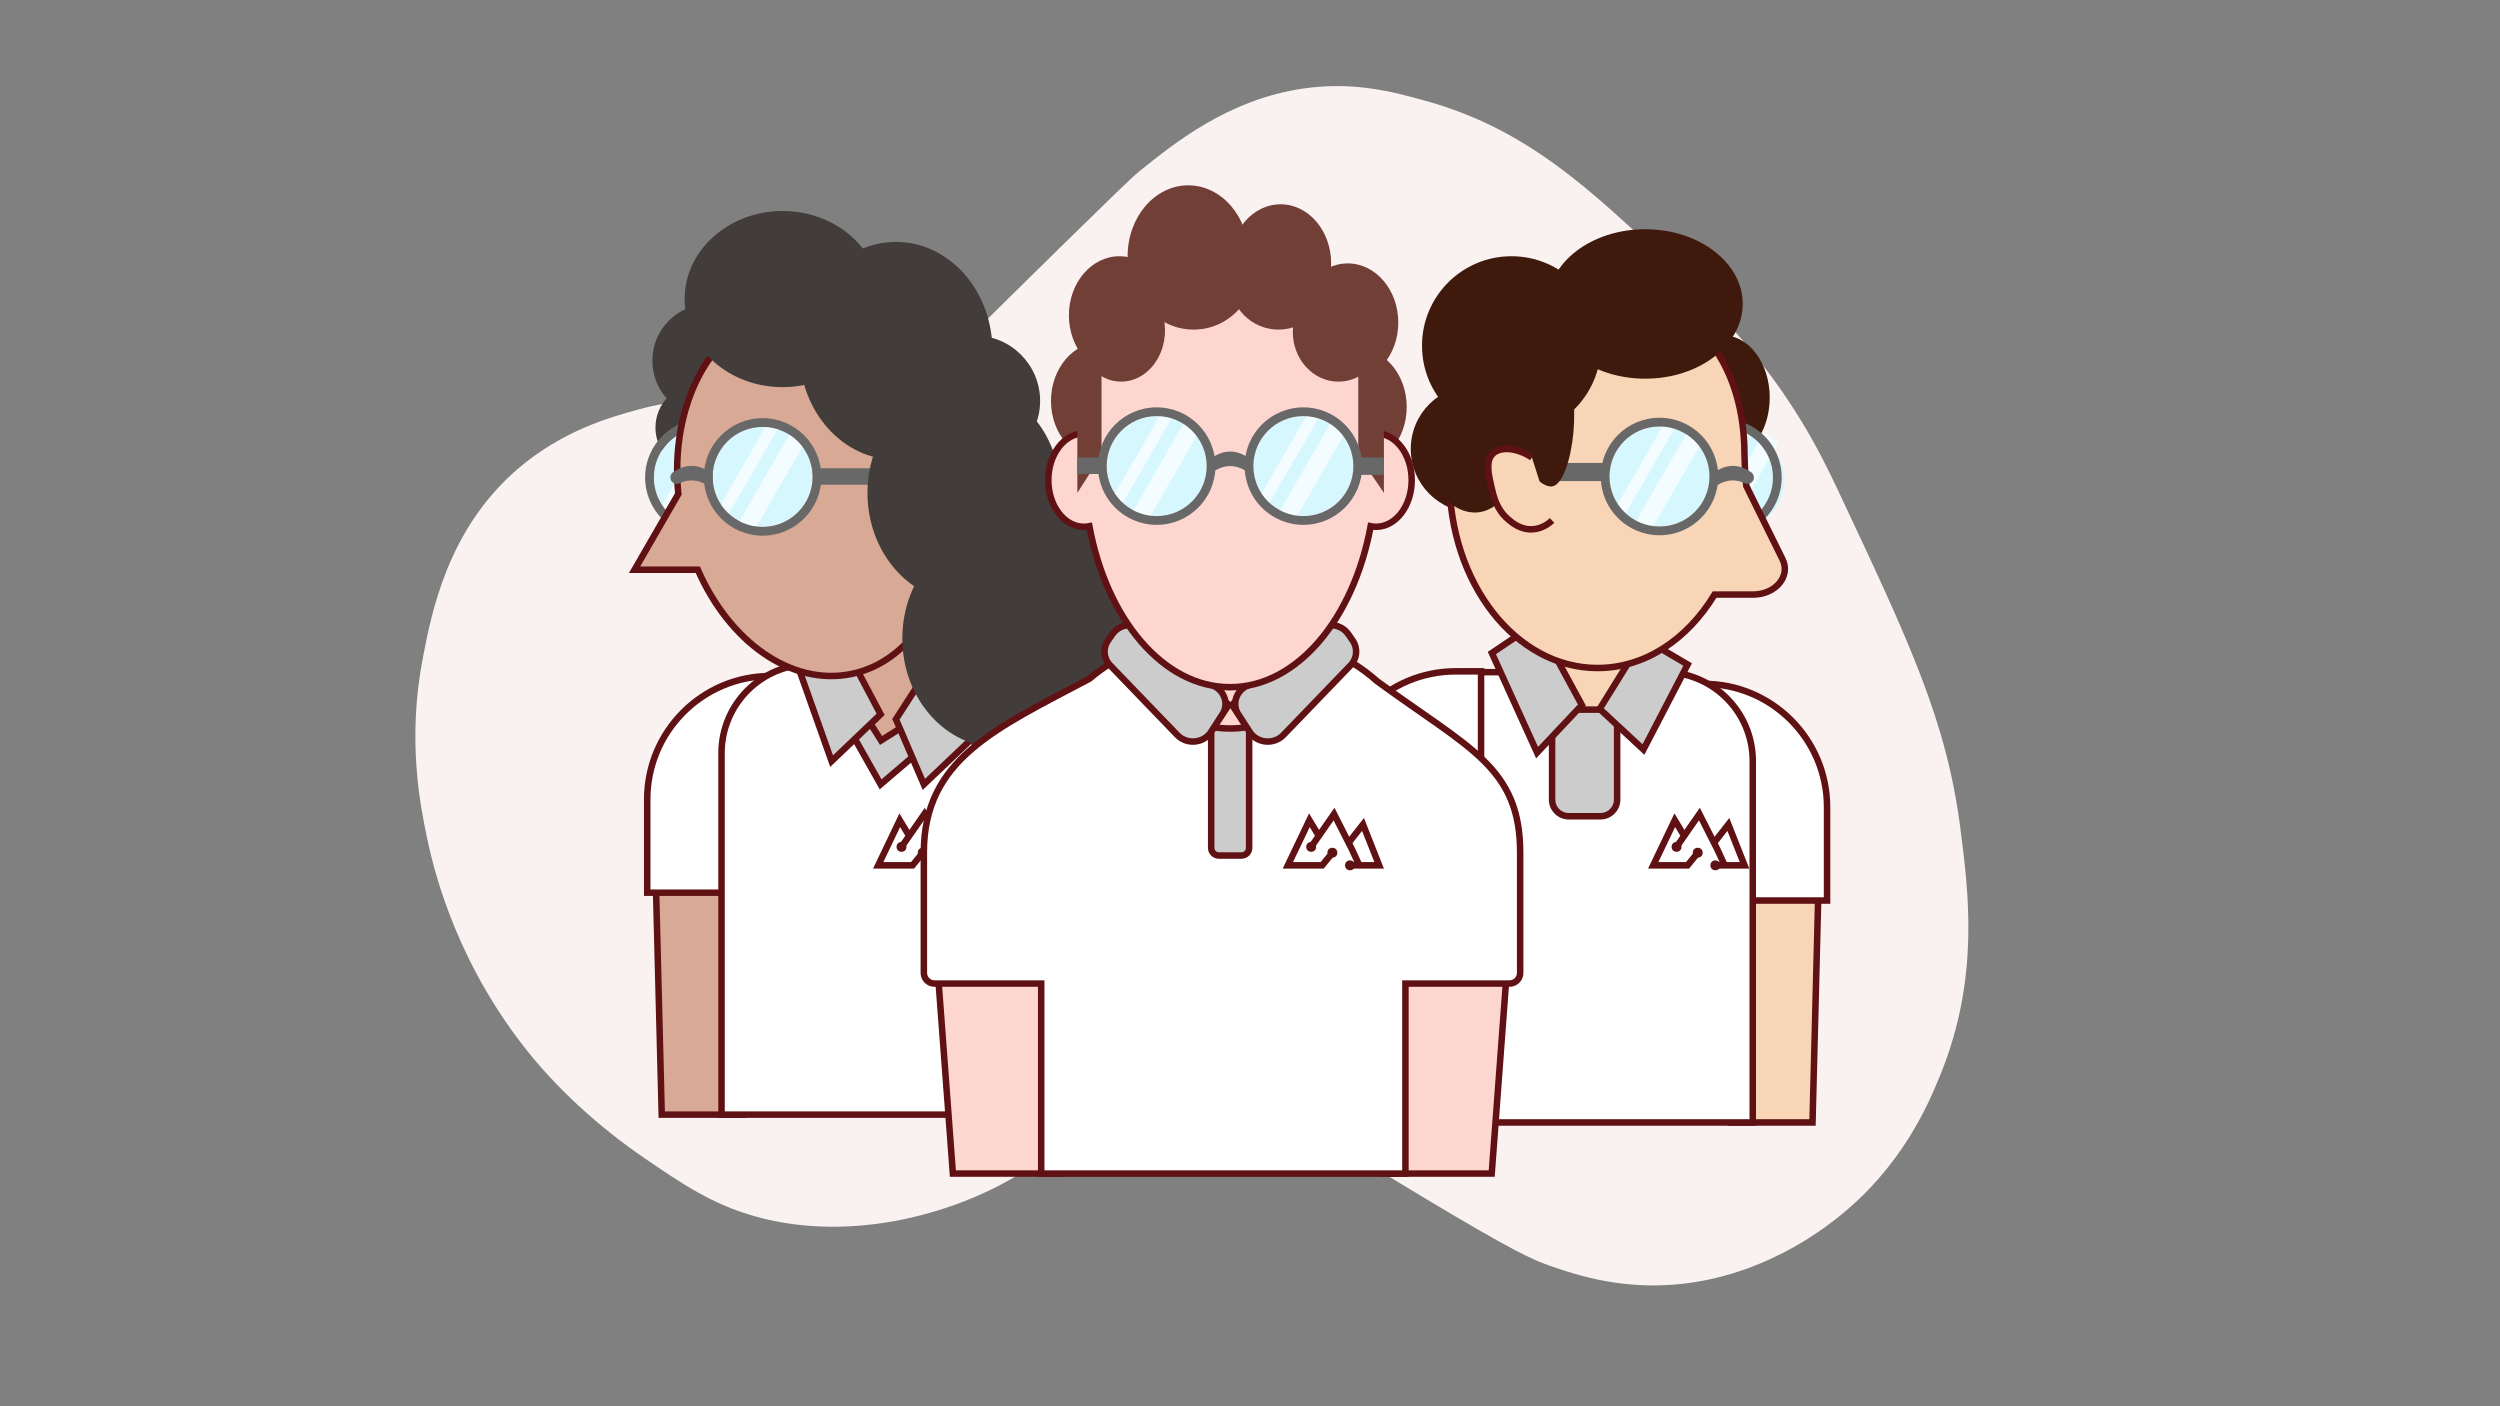 <?xml version="1.0" encoding="UTF-8"?>
<svg id="Layer_1" data-name="Layer 1" xmlns="http://www.w3.org/2000/svg" viewBox="0 0 1920 1080">
  <rect x="0" y="0" width="1920" height="1080" fill="#808080" stroke="none"/>
  <defs>
    <style>
      .cls-1 {
        fill: #ccc;
      }

      .cls-1, .cls-2, .cls-3, .cls-4, .cls-5, .cls-6 {
        stroke: #601113;
        stroke-miterlimit: 10;
        stroke-width: 5px;
      }

      .cls-2 {
        fill: #f9d5b7;
      }

      .cls-3 {
        fill: #fff;
      }

      .cls-7 {
        fill: #3f190c;
      }

      .cls-8 {
        fill: #601113;
      }

      .cls-9 {
        fill: #423c3a;
      }

      .cls-10 {
        fill: #d7f7ff;
      }

      .cls-11 {
        fill: #686868;
      }

      .cls-12 {
        fill: #f3fdff;
      }

      .cls-13 {
        fill: #faf1f1;
      }

      .cls-4 {
        fill: #fdd7cf;
      }

      .cls-5 {
        fill: none;
      }

      .cls-6 {
        fill: #d8a995;
      }

      .cls-14 {
        fill: #723f37;
      }
    </style>
  </defs>
  <path class="cls-13" d="M1411.67,376.73c-8.14-17.28-16.67-34.52-29.35-55.17-13.14-21.4-40.1-61.75-96.26-115.04-64.75-61.44-113.22-107.44-191.35-129.13-25.03-6.95-55.26-15.01-93.91-9.39-57.11,8.3-98.36,41.48-125.61,63.39-6.04,4.86-24.46,22.87-61.04,58.7-65.31,63.95-63.63,63.62-71.61,69.26-44.3,31.33-91.15,38.1-136.17,44.61-61.44,8.88-69.37-2.28-116.22,10.57-20.75,5.69-58.17,15.95-92.74,45.78-53.81,46.44-66.06,110.44-72.78,145.57-11.96,62.5-2.03,112.14,3.52,138.52,5.75,27.33,23.88,98.77,81,167.87,7.61,9.2,36.68,43.5,84.52,76.3,29.43,20.19,53.04,36.37,86.87,45.78,74.14,20.63,157.34-2.42,210.13-37.57,13.89-9.25,28.05-20.91,55.17-34.04,28.44-13.77,53.02-25.67,83.35-24.65,22.44.76,45.4,13.04,90.39,37.57,23.47,12.8,27.44,16.22,72.78,43.43,70.96,42.58,85.13,48.52,97.43,52.83,16.21,5.67,42.53,14.65,76.3,15.26,74.73,1.34,128.86-39.36,143.22-50.48,51.05-39.53,71.64-88.48,81-111.52,30.05-74,21.63-139.45,15.26-189-10.62-82.55-38.74-142.28-93.91-259.43v-.02Z"/>
  <polygon class="cls-6" points="571.03 856.04 508.21 856.04 503.39 665.55 571.03 665.55 571.03 856.04"/>
  <path class="cls-3" d="M591.8,519.19h19.42v166.41h-114.16v-71.67c0-52.29,42.45-94.74,94.74-94.74Z"/>
  <path class="cls-3" d="M622.37,510.2h126.23v345.84h-194.47v-277.6c0-37.66,30.58-68.24,68.24-68.24Z"/>
  <polygon class="cls-1" points="709.52 574.02 676.31 602.39 642.76 543.01 676.31 524.82 709.52 574.02"/>
  <polygon class="cls-2" points="1329.2 862.06 1392.01 862.06 1396.83 671.57 1329.2 671.57 1329.2 862.06"/>
  <path class="cls-3" d="M1289.01,525.21h114.16v166.41h-19.42c-52.29,0-94.74-42.45-94.74-94.74v-71.67h0Z" transform="translate(2692.19 1216.83) rotate(-180)"/>
  <path class="cls-3" d="M1125.27,516.23h220.82v345.84h-152.59c-37.66,0-68.24-30.58-68.24-68.24v-277.6h0Z" transform="translate(2471.37 1378.29) rotate(-180)"/>
  <path class="cls-3" d="M1118.03,515.59h19.42v166.41h-114.16v-71.67c0-52.29,42.45-94.74,94.74-94.74Z"/>
  <path class="cls-1" d="M1192,539.82h49.96v74.26c0,7.07-5.74,12.81-12.81,12.81h-24.34c-7.07,0-12.81-5.74-12.81-12.81v-74.26h0Z"/>
  <ellipse class="cls-7" cx="1323.47" cy="305.36" rx="35.68" ry="47.8"/>
  <circle class="cls-10" cx="1332.09" cy="368.48" r="38.41"/>
  <rect class="cls-12" x="1316.69" y="321.11" width="8.88" height="81.48" transform="translate(357.92 -612.09) rotate(30)"/>
  <rect class="cls-12" x="1333.4" y="330.44" width="13.39" height="81.48" transform="translate(365.13 -620.32) rotate(30)"/>
  <path class="cls-11" d="M1323.22,321.63c-24.92,0-45.12,20.2-45.12,45.12s20.2,45.12,45.12,45.12,45.12-20.2,45.12-45.12-20.2-45.12-45.12-45.12ZM1323.22,405.15c-21.21,0-38.41-17.2-38.41-38.41s17.2-38.41,38.41-38.41,38.41,17.2,38.41,38.41-17.2,38.41-38.41,38.41Z"/>
  <circle class="cls-7" cx="1132.27" cy="344.81" r="48.8"/>
  <rect class="cls-2" x="1167.48" y="457.93" width="94.85" height="87.07"/>
  <polygon class="cls-1" points="1228.56 544.45 1262.16 575.65 1296.1 510.35 1262.16 490.34 1228.56 544.45"/>
  <polygon class="cls-1" points="1214.89 541.47 1180.49 578.01 1145.75 501.52 1180.49 478.09 1214.89 541.47"/>
  <path class="cls-2" d="M1369.01,429.63l-27.83-56.38-.98-10.54c-.29-9.98-.44-11.59-.44-13.57,0-80.46-50.04-127.47-112.86-127.47s-113.75,65.22-113.75,145.68,50.93,145.68,113.75,145.68c36.55,0,69.07-22.09,89.88-56.4h29.47c17.3,0,29.15-14.06,22.76-27.01Z"/>
  <rect class="cls-11" x="1186" y="355.55" width="46.11" height="13.89"/>
  <ellipse class="cls-7" cx="1263.53" cy="233.44" rx="74.87" ry="57.39"/>
  <circle class="cls-7" cx="1160.79" cy="265.47" r="68.69"/>
  <path class="cls-7" d="M1165.34,315.53c-10.16,29.06,15.59,60.02,26.88,58,16.29-2.93,24.42-78.54,7.07-86.29-9.41-4.2-27.85,10.85-33.95,28.29Z"/>
  <path class="cls-7" d="M1105.47,376.51c4.97,8.92,15.24,16.9,26.8,17.1,12.77.22,21.36-9.17,31.2-19.93,14.56-15.92,28.05-30.67,24.05-48.09-5-21.77-34.98-37.58-55.25-29.58-14.68,5.79-19.7,22.26-25.38,40.89-4.34,14.24-8.31,27.24-1.41,39.61Z"/>
  <path class="cls-2" d="M1176.51,351.32c-11.65-7.61-24.21-8.5-30-2.9-5.75,5.56-3.31,16.07-.97,26.13,1.62,6.95,3.88,16.68,12.58,24.19,3.07,2.65,9.84,8.49,19.36,7.74,7.55-.6,12.67-5.01,14.52-6.77"/>
  <circle class="cls-9" cx="544.55" cy="277" r="43.56"/>
  <circle class="cls-9" cx="537.21" cy="328.41" r="33.82"/>
  <rect class="cls-6" x="634.81" y="423.86" width="82.99" height="132.97" transform="translate(-157.29 436.05) rotate(-32.22)"/>
  <circle class="cls-10" cx="540.57" cy="366.74" r="38.41"/>
  <rect class="cls-12" x="525.17" y="319.37" width="8.88" height="81.48" transform="translate(251.01 -216.56) rotate(30)"/>
  <rect class="cls-12" x="541.88" y="328.7" width="13.39" height="81.48" transform="translate(258.21 -224.79) rotate(30)"/>
  <path class="cls-11" d="M540.57,321.63c-24.92,0-45.12,20.2-45.12,45.12s20.2,45.12,45.12,45.12,45.12-20.2,45.12-45.12-20.2-45.12-45.12-45.12ZM540.57,405.15c-21.21,0-38.41-17.2-38.41-38.41s17.2-38.41,38.41-38.41,38.41,17.2,38.41,38.41-17.2,38.41-38.41,38.41Z"/>
  <polygon class="cls-1" points="651.37 501.46 676.31 548.61 638.67 584.55 609.22 501.46 651.37 501.46"/>
  <polygon class="cls-1" points="688.07 552.39 709.52 602.39 762.21 552.39 709.52 519.19 688.07 552.39"/>
  <path class="cls-6" d="M727.24,358.01c-15.51-76.84-73.61-129.94-129.77-118.6-51.32,10.36-83.25,70.95-76.53,139.96l-33.58,58.17h48.58c24.05,55.19,71.53,89.45,117.71,80.12,56.16-11.34,89.11-82.82,73.59-159.66Z"/>
  <rect class="cls-11" x="627.5" y="359.63" width="48.81" height="12.64"/>
  <g>
    <polyline class="cls-5" points="692.37 650.4 709.93 625.2 723.79 652.5 729.33 664.58"/>
    <polyline class="cls-5" points="707.23 656.73 700.83 664.58 674.46 664.58 691.01 629.93 698.35 642.08"/>
    <polyline class="cls-5" points="723.48 664.58 744.58 664.58 732.17 633.17 721.13 647.26"/>
    <circle class="cls-8" cx="722.19" cy="664.58" r="3.8"/>
    <circle class="cls-8" cx="708.65" cy="654.88" r="3.8"/>
    <circle class="cls-8" cx="692.37" cy="650.4" r="3.8"/>
  </g>
  <ellipse class="cls-9" cx="601.05" cy="229.69" rx="75.25" ry="67.64"/>
  <ellipse class="cls-9" cx="688.07" cy="269.47" rx="74.14" ry="83.68"/>
  <ellipse class="cls-9" cx="740.36" cy="378.54" rx="74.14" ry="83.68"/>
  <ellipse class="cls-9" cx="814.5" cy="445.74" rx="74.14" ry="83.68"/>
  <ellipse class="cls-9" cx="767.13" cy="490.34" rx="74.14" ry="83.68"/>
  <circle class="cls-9" cx="748.61" cy="307.91" r="50.2"/>
  <polygon class="cls-4" points="814.5 901.3 731.81 901.3 719.76 739.99 814.5 739.99 814.5 901.3"/>
  <polygon class="cls-4" points="1145.63 901.3 1062.94 901.3 1062.94 739.99 1157.68 739.99 1145.63 901.3"/>
  <path class="cls-3" d="M1167.48,654.76c0-65.68-39.32-79.92-109.81-131.52-22.82-20.45-52.96-32.89-86.02-32.89h-51.21c-31.95,0-61.17,11.65-83.7,30.89-72.17,38.24-127.22,61.86-127.22,133.53v92.46c0,4.49,3.64,8.14,8.14,8.14h81.98v145.95h279.73v-145.95h79.97c4.49,0,8.14-3.64,8.14-8.14v-92.46Z"/>
  <path class="cls-1" d="M930.21,512.08h29.14v139.08c0,3.24-2.63,5.88-5.88,5.88h-17.39c-3.24,0-5.88-2.63-5.88-5.88v-139.08h0Z"/>
  <ellipse class="cls-14" cx="845.98" cy="307.91" rx="38.83" ry="45.4"/>
  <ellipse class="cls-14" cx="859.74" cy="242.19" rx="38.83" ry="45.4"/>
  <ellipse class="cls-14" cx="1041.53" cy="312.56" rx="38.83" ry="45.4"/>
  <ellipse class="cls-14" cx="1035.06" cy="247.69" rx="38.83" ry="45.4"/>
  <ellipse class="cls-14" cx="983.49" cy="202.29" rx="38.83" ry="45.4"/>
  <ellipse class="cls-14" cx="912.59" cy="196.79" rx="46.58" ry="54.46"/>
  <ellipse class="cls-4" cx="944.78" cy="512.08" rx="62.17" ry="47.4"/>
  <path class="cls-1" d="M951.11,548.86l8.67,13.32c5.7,8.75,18.57,9.9,25.87,2.32l51.58-53.53c5.08-5.27,5.73-13.16,1.59-19.12l-3.3-4.76c-8.42-12.13-28.14-7.58-29.82,6.88h0c-.58,5.03-3.7,9.48-8.35,11.93l-40.24,21.12c-8.19,4.3-10.93,14.27-5.99,21.85Z"/>
  <path class="cls-1" d="M938.71,548.86l-8.67,13.32c-5.7,8.75-18.57,9.9-25.87,2.32l-51.58-53.53c-5.08-5.27-5.73-13.16-1.59-19.12l3.3-4.76c8.42-12.13,28.14-7.58,29.82,6.88h0c.58,5.03,3.7,9.48,8.35,11.93l40.24,21.12c8.19,4.3,10.93,14.27,5.99,21.85Z"/>
  <g>
    <polyline class="cls-5" points="1006.99 650.4 1024.54 625.2 1038.4 652.5 1043.94 664.58"/>
    <polyline class="cls-5" points="1021.84 656.73 1015.44 664.58 989.07 664.58 1005.62 629.93 1012.96 642.08"/>
    <polyline class="cls-5" points="1038.09 664.58 1059.19 664.58 1046.78 633.17 1035.74 647.26"/>
    <circle class="cls-8" cx="1036.8" cy="664.58" r="3.8"/>
    <circle class="cls-8" cx="1023.26" cy="654.88" r="3.8"/>
    <circle class="cls-8" cx="1006.99" cy="650.4" r="3.8"/>
  </g>
  <g>
    <polyline class="cls-5" points="1287.59 650.4 1305.14 625.2 1319 652.5 1324.55 664.58"/>
    <polyline class="cls-5" points="1302.45 656.73 1296.04 664.58 1269.67 664.58 1286.22 629.93 1293.56 642.08"/>
    <polyline class="cls-5" points="1318.69 664.58 1339.79 664.58 1327.38 633.17 1316.34 647.26"/>
    <circle class="cls-8" cx="1317.4" cy="664.58" r="3.8"/>
    <circle class="cls-8" cx="1303.86" cy="654.88" r="3.8"/>
    <circle class="cls-8" cx="1287.59" cy="650.4" r="3.8"/>
  </g>
  <path class="cls-4" d="M1056.9,332.87c-.41,0-.81.02-1.22.04-8-81.9-54.66-144.75-111.02-144.75s-103.01,62.85-111.02,144.75c-.4-.02-.81-.04-1.22-.04-15.08,0-27.31,16.05-27.31,35.85s12.23,35.85,27.31,35.85c1.43,0,2.83-.15,4.2-.42,13.3,71.33,56.63,123.62,108.03,123.62s94.74-52.28,108.03-123.62c1.37.28,2.77.42,4.2.42,15.08,0,27.31-16.05,27.31-35.85s-12.23-35.85-27.31-35.85Z"/>
  <circle class="cls-14" cx="916.67" cy="206.44" r="46.69"/>
  <circle class="cls-14" cx="981.87" cy="215.92" r="37.21"/>
  <ellipse class="cls-14" cx="1027.91" cy="254.95" rx="35.03" ry="38.15"/>
  <ellipse class="cls-14" cx="861.02" cy="253.72" rx="33.71" ry="39.38"/>
  <polygon class="cls-14" points="845.98 349.56 827.39 378.54 827.39 277 845.98 277 845.98 349.56"/>
  <polygon class="cls-14" points="1043.17 349.56 1062.84 378.54 1062.84 277 1043.17 277 1043.17 349.56"/>
  <circle class="cls-10" cx="888.33" cy="357.96" r="38.41"/>
  <rect class="cls-12" x="872.93" y="310.59" width="8.88" height="81.48" transform="translate(293.21 -391.62) rotate(30)"/>
  <rect class="cls-12" x="889.63" y="319.92" width="13.39" height="81.48" transform="translate(300.41 -399.84) rotate(30)"/>
  <path class="cls-11" d="M888.33,312.85c-24.92,0-45.12,20.2-45.12,45.12s20.2,45.12,45.12,45.12,45.12-20.2,45.12-45.12-20.2-45.12-45.12-45.12ZM888.33,396.37c-21.21,0-38.41-17.2-38.41-38.41s17.2-38.41,38.41-38.41,38.41,17.2,38.41,38.41-17.2,38.41-38.41,38.41Z"/>
  <circle class="cls-10" cx="1000.99" cy="357.96" r="38.41"/>
  <rect class="cls-12" x="985.59" y="310.59" width="8.88" height="81.48" transform="translate(308.3 -447.95) rotate(30)"/>
  <rect class="cls-12" x="1002.3" y="319.92" width="13.39" height="81.48" transform="translate(315.51 -456.18) rotate(30)"/>
  <path class="cls-11" d="M1000.99,312.85c-24.92,0-45.12,20.2-45.12,45.12s20.2,45.12,45.12,45.12,45.12-20.2,45.12-45.12-20.2-45.12-45.12-45.12ZM1000.99,396.37c-21.21,0-38.41-17.2-38.41-38.41s17.2-38.41,38.41-38.41,38.41,17.2,38.41,38.41-17.2,38.41-38.41,38.41Z"/>
  <circle class="cls-10" cx="1274.49" cy="365.95" r="38.41"/>
  <rect class="cls-12" x="1259.1" y="318.58" width="8.88" height="81.48" transform="translate(348.94 -583.63) rotate(30)"/>
  <rect class="cls-12" x="1275.8" y="327.91" width="13.39" height="81.48" transform="translate(356.14 -591.86) rotate(30)"/>
  <path class="cls-11" d="M1274.49,320.83c-24.92,0-45.12,20.2-45.12,45.12s20.2,45.12,45.12,45.12,45.12-20.2,45.12-45.12-20.2-45.12-45.12-45.12ZM1274.49,404.36c-21.21,0-38.41-17.2-38.41-38.41s17.2-38.41,38.41-38.41,38.41,17.2,38.41,38.41-17.2,38.41-38.41,38.41Z"/>
  <circle class="cls-10" cx="585.69" cy="366.26" r="38.41"/>
  <rect class="cls-12" x="570.29" y="318.89" width="8.88" height="81.48" transform="translate(256.81 -239.18) rotate(30)"/>
  <rect class="cls-12" x="586.99" y="328.22" width="13.39" height="81.48" transform="translate(264.02 -247.41) rotate(30)"/>
  <path class="cls-11" d="M585.69,321.15c-24.92,0-45.12,20.2-45.12,45.12s20.2,45.12,45.12,45.12,45.12-20.2,45.12-45.12-20.2-45.12-45.12-45.12ZM585.69,404.67c-21.21,0-38.41-17.2-38.41-38.41s17.2-38.41,38.41-38.41,38.41,17.2,38.41,38.41-17.2,38.41-38.41,38.41Z"/>
  <path class="cls-11" d="M960.99,364.67c-10.81-8.95-21.62-8.95-32.43,0v-11.48c10.81-8.53,21.62-8.53,32.43,0v11.48Z"/>
  <path class="cls-11" d="M1340.09,371.18c-8.5-4.03-17-2.53-25.51,4.51v-11.48c10.1-7.98,20.21-8.5,30.31-1.57,1.33.91,2.12,2.44,2.12,4.06h0c0,3.56-3.71,6.01-6.93,4.48Z"/>
  <path class="cls-11" d="M547.28,375.68c-8.5-7.04-17-8.54-25.51-4.51-3.22,1.53-6.93-.92-6.93-4.48h0c0-1.62.79-3.14,2.12-4.06,10.1-6.93,20.21-6.41,30.31,1.57v11.48Z"/>
  <rect class="cls-11" x="827.3" y="351.33" width="18.68" height="12.72"/>
  <rect class="cls-11" x="1043.17" y="351.33" width="19.68" height="13.34"/>
</svg>